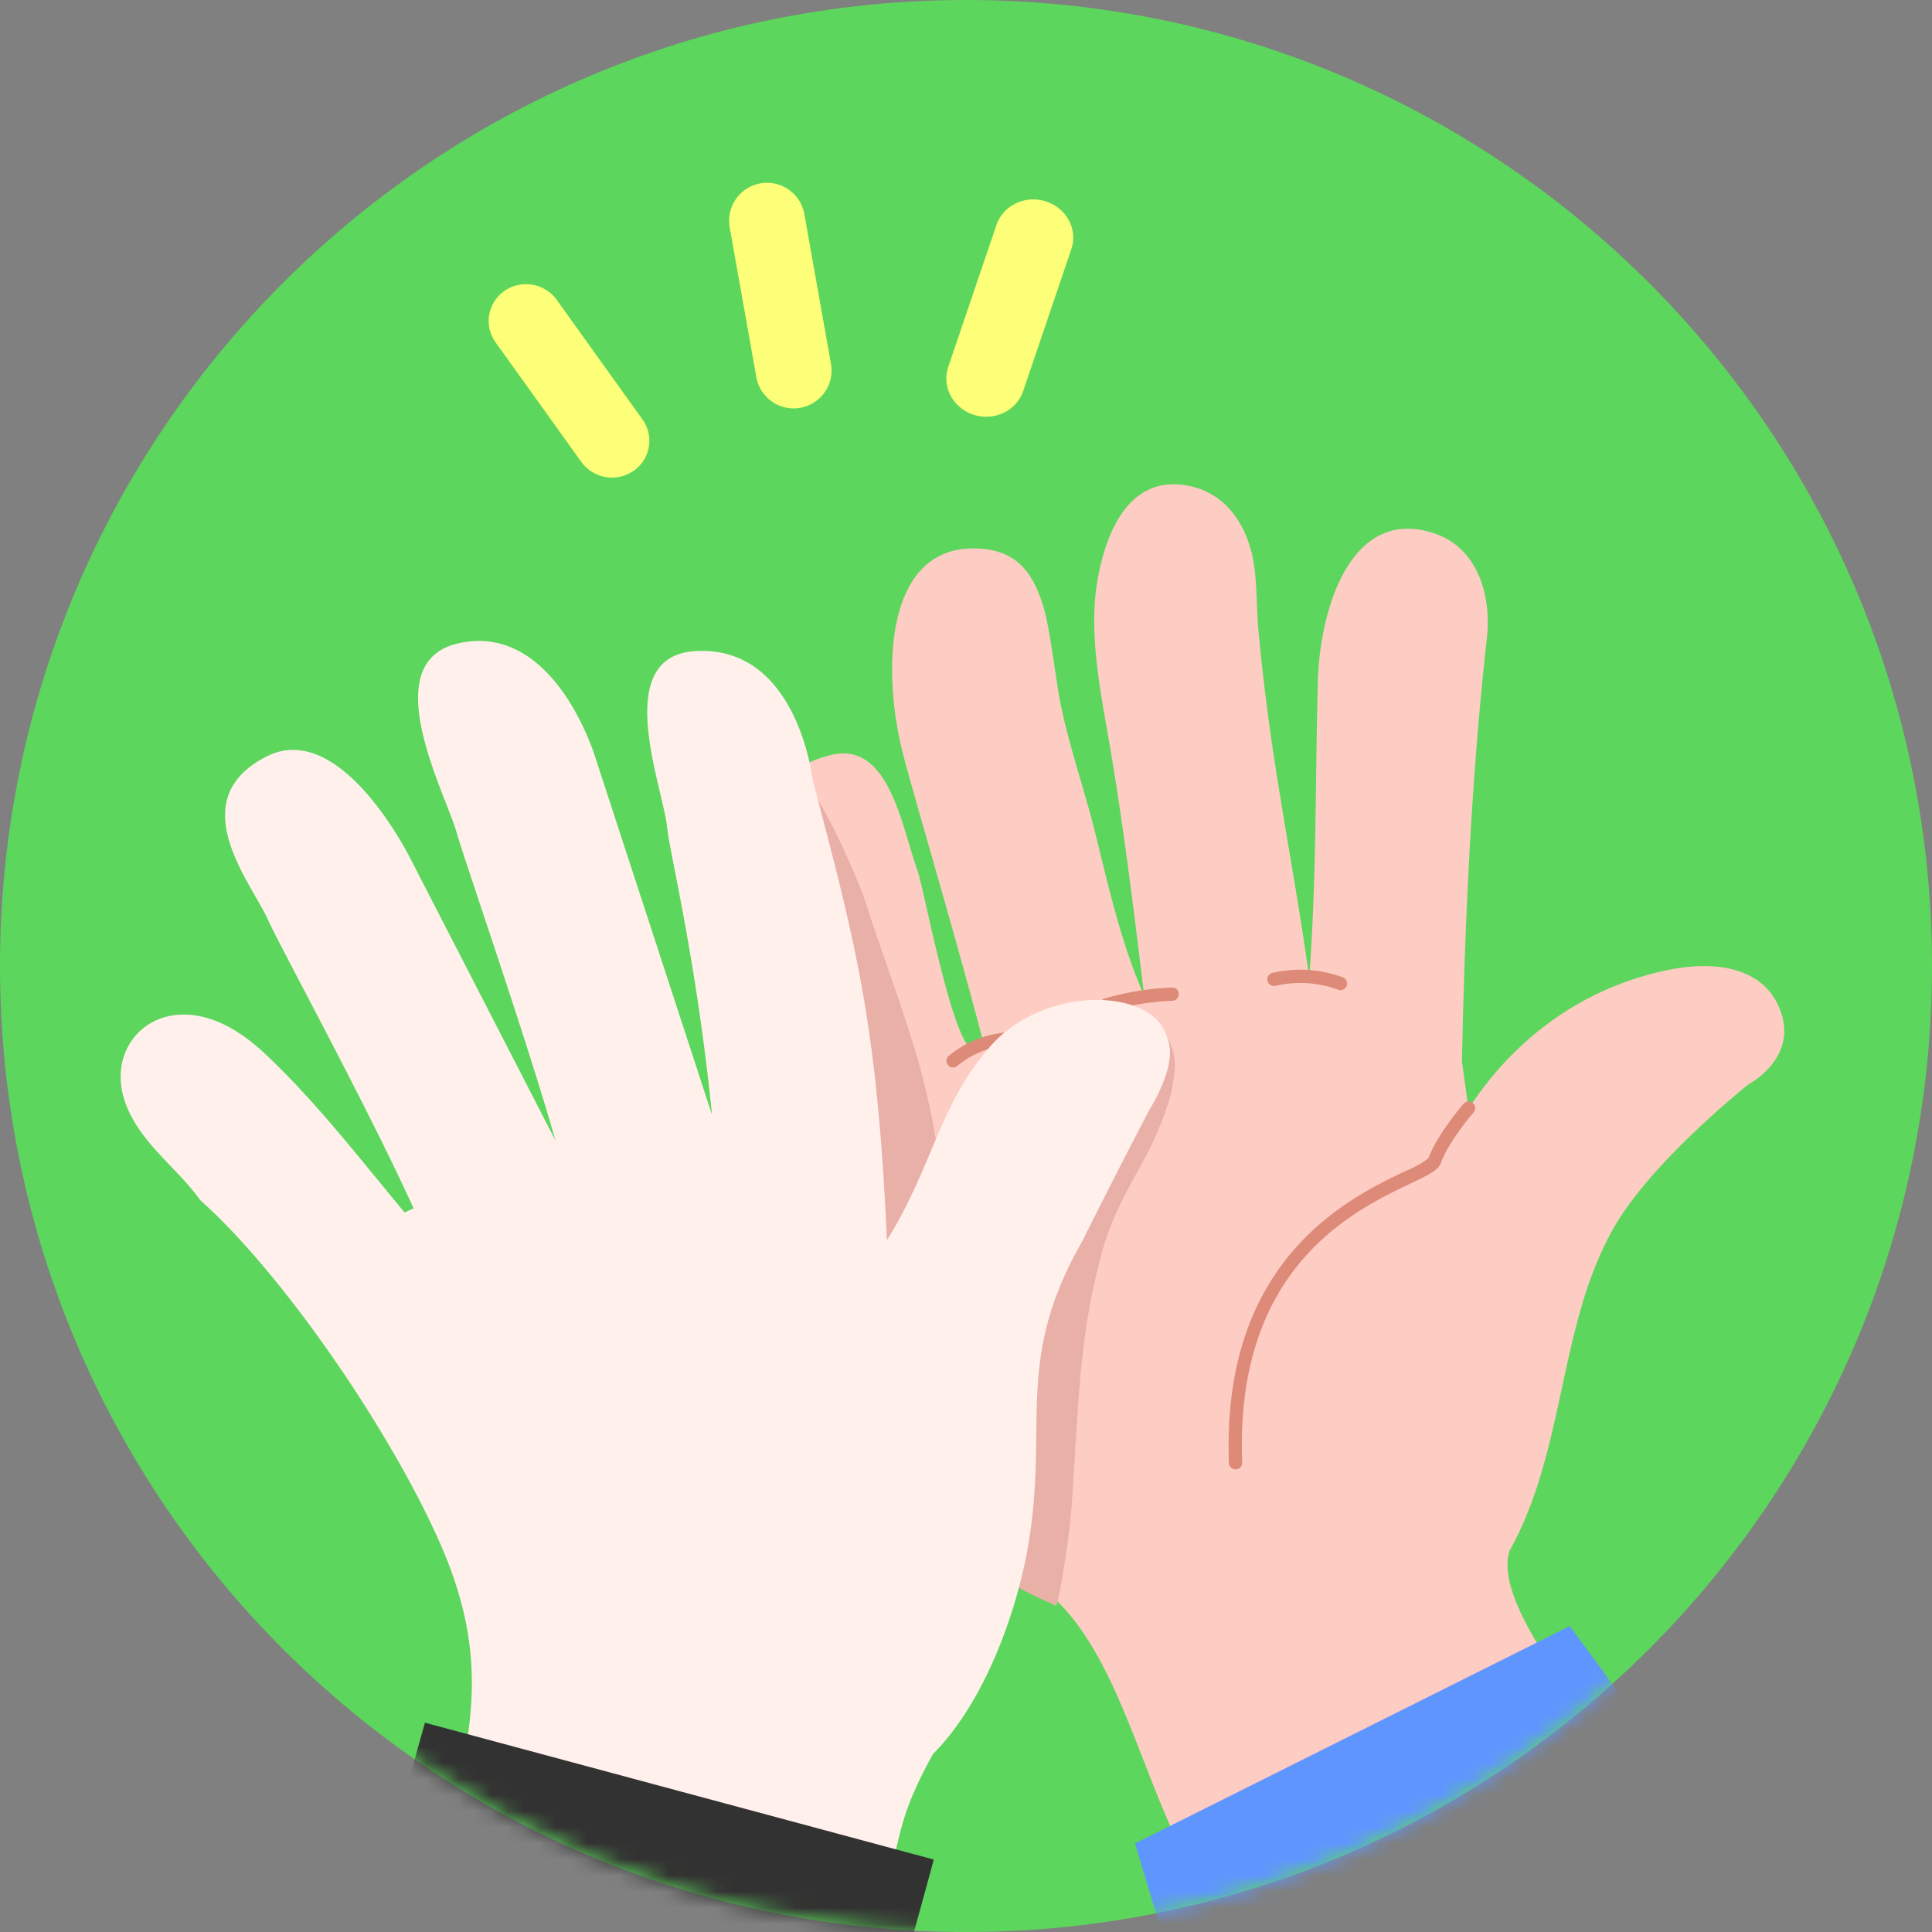 <svg width="120" height="120" viewBox="0 0 120 120" fill="none" xmlns="http://www.w3.org/2000/svg">
    <rect x="0" y="0" width="120" height="120" fill="#808080" stroke="none"/>
    <path d="M60 120c33.137 0 60-26.863 60-60S93.137 0 60 0 0 26.863 0 60s26.863 60 60 60z" fill="#5CD65C"/>
    <mask id="auy1a2h1wa" style="mask-type:alpha" maskUnits="userSpaceOnUse" x="0" y="0" width="120" height="120">
        <path d="M60 120c33.137 0 60-26.863 60-60S93.137 0 60 0 0 26.863 0 60s26.863 60 60 60z" fill="#5CD65C"/>
    </mask>
    <g mask="url(#auy1a2h1wa)">
        <path d="M49.163 57.37a43 43 0 0 1-.811-4.708c-.3-2.664-.426-4.825 3.227-5.76 3.652-.935 4.434 4.482 5.415 7.188.413 1.151 2.29 11.395 3.534 11.066l.613-.157c-1.761-6.843-4.727-16.703-5.144-18.539-1.19-4.96-.97-12.398 4.452-12.396 2.605 0 3.708 1.395 4.387 3.715.41 1.404.739 4.453 1.028 5.88.584 2.902 1.602 5.673 2.277 8.543.815 3.308 1.56 6.516 2.929 9.658-.609-5.01-1.217-10.015-2.045-14.99-.588-3.582-1.51-7.504-.807-11.124.548-2.797 1.93-6.136 5.384-5.61 2.386.362 3.743 2.254 4.206 4.498.295 1.446.219 3.062.358 4.544.159 1.693.35 3.386.572 5.08.717 5.458 1.804 10.838 2.557 16.284.014.06.021.122.022.184.46-6.11.373-12.227.534-18.342.122-4.697 2.124-10.994 7.258-9.248 2.73.928 3.534 3.931 3.244 6.51-.96 8.61-1.36 17.414-1.544 26.062l-.007.212.411 2.94c3.187-4.864 7.663-7.65 12.41-8.616 3.18-.646 6.162-.06 7.037 2.754.102.32.158.655.166.992.026 2.18-2.211 3.353-2.211 3.353s-1.167.922-2.671 2.31c-1.887 1.737-4.308 4.203-5.651 6.51-3.514 6.043-3.01 13.842-6.522 20.14-1.129 3.294 4.975 10.324 7.36 13.597 1.804 2.482 1.184 3.553-2.158 5.648l-6.33 2.066c-6.002 1.382-10.78 7.318-16.045 2.59-5.46-6.869-6.136-16.362-11.284-21.098-.135-.124-1.833-.865-1.963-.981-4.049-2.733-6.207-10.429-7.719-14.882-2.86-8.378-4.54-17.274-6.469-25.873z" fill="#FDCCC3"/>
        <path d="m97.5 101-27 13.5 3 10 31-14-7-9.5z" fill="#5F95FF"/>
        <path d="m76.794 91.263-.032.004a.408.408 0 0 1-.428-.394c-.497-12.683 7.521-16.498 10.944-18.128a6.216 6.216 0 0 0 1.447-.804c.488-1.385 2.08-3.275 2.157-3.355a.41.41 0 1 1 .625.527s-1.572 1.843-2.014 3.135c-.158.432-.762.729-1.859 1.25-3.555 1.696-10.957 5.214-10.48 17.358a.41.41 0 0 1-.36.407zM83.31 61.5a.409.409 0 0 1-.193-.027 6.793 6.793 0 0 0-3.895-.24.41.41 0 0 1-.495-.308.412.412 0 0 1 .307-.496 7.595 7.595 0 0 1 4.37.275.41.41 0 0 1 .24.528.41.41 0 0 1-.334.267zM68.824 62.81a.41.41 0 1 1-.164-.806 17.634 17.634 0 0 1 4.13-.667.412.412 0 0 1 .19.784.41.41 0 0 1-.155.038 16.835 16.835 0 0 0-3.937.631l-.064.02zM59.244 66.3a.41.41 0 0 1-.31-.722 6.44 6.44 0 0 1 3.487-1.444.41.41 0 1 1 .074.817 5.497 5.497 0 0 0-3.039 1.257.41.41 0 0 1-.212.092z" fill="#DD8A78"/>
        <path d="M29.501 77.165 46.236 69c-.96-9.595-2.638-16.31-2.788-17.846-.248-2.507.66-4.126 5.868-3.056 1.486.305 4.267 7.413 4.267 7.413 2.885 8.92 4.808 12.02 5.289 23.078 2.854-4.584 2.27-10.6 5.415-14.158 3.268-3.703 6.757-2.201 8.047-.266.962 1.442.58 2.58.481 3.366-.18 1.103-1.042 3.235-1.923 4.808-.798 1.424-1.87 3.333-2.404 5.288-1.443 5.29-1.443 8.655-1.923 15.867-.128 1.919-.73 5.657-.962 6.25-.962-.48-2.404-.961-3.366-1.923-1.72-1.72-11.435 16.499-13.337 18.159-2.2 1.886-5.935 1.344-5.935 1.344-3.08 1.297-5.132 1.619-8.405 2.26-1.735.34-3.223-1.146-4.995-1.149-.624-.001-2.926 1.165-1.887-2.7 2.15-8.015 3.102-15.196-.45-22.954-3.142-6.833-.48-18.92 2.273-15.616z" fill="#E8B0A7"/>
        <path d="M12.445 74.552c-1.463-2.048-3.756-3.566-4.645-6.02-1.207-3.272 1.311-6.228 4.827-5.365 1.539.375 2.863 1.352 4.008 2.447 3.116 2.967 5.742 6.391 8.494 9.694l.56-.254c-2.858-6.305-8.302-16.273-9.06-17.953-1.037-2.302-5.352-7.406-.092-10.105 4.722-2.432 9.062 6.542 9.062 6.542L34.5 70.839c-1.772-6.259-5.625-17.315-6.157-19.192-.698-2.42-5.054-10.526.13-11.69 6.034-1.353 8.531 7.173 8.531 7.173l7.22 22.114c-.96-9.594-2.638-16.31-2.788-17.846-.248-2.506-3.537-10.657 1.768-10.958 6.36-.368 7.274 8.018 7.274 8.018 2.688 10.195 4.006 15.113 4.61 28.575 2.85-4.584 3.267-8.474 6.412-12.033 3.269-3.703 9.47-3.62 10.794-1.053.15.294.261.608.328.931.332 1.622-1.215 4.02-1.215 4.02S69 73.5 67.255 77.034c-4.342 7.552-2.053 11.395-3.43 19.177-.61 3.437-2.44 9.281-5.88 12.74-1.927 3.516-2.03 4.732-2.856 8.584-.522 2.366-.442 5.006-2.354 6.683-2.199 1.886-5.376 1.378-8.03 1.324l-5.201.479a48.39 48.39 0 0 1-9.533 3.003 27.158 27.158 0 0 1-5.28.573c-.623-.001-2.191.182-2.713-.18-1.123-.782-.577-.557-.24-1.97.945-3.853 4.36-7.481 5.399-11.354 2.15-8.015 3.553-12.917 0-20.675-3.117-6.864-9.616-16.347-14.692-20.865z" fill="#FFF0EC"/>
        <path d="M58 115.5 26.394 107 24 115.5 55.127 126 58 115.5z" fill="#333232"/>
        <path d="M38.464 29.621c-.442.086-.9.044-1.32-.122a2.338 2.338 0 0 1-1.04-.812l-5.358-7.471a2.277 2.277 0 0 1-.355-1.696 2.28 2.28 0 0 1 .944-1.453 2.35 2.35 0 0 1 1.708-.387c.6.095 1.14.417 1.504.898l5.357 7.471c.224.313.366.676.412 1.056a2.262 2.262 0 0 1-.82 2.032c-.297.244-.652.41-1.032.484zM61.467 25.875a2.56 2.56 0 0 1-1.186-.186 2.488 2.488 0 0 1-.96-.702 2.335 2.335 0 0 1-.502-1.05 2.24 2.24 0 0 1 .076-1.144l2.994-8.817c.098-.291.256-.56.465-.792.208-.231.462-.42.748-.556.286-.136.598-.217.918-.237a2.559 2.559 0 0 1 1.78.575c.245.202.447.448.593.724.146.276.235.575.26.882.026.307-.011.615-.11.906l-2.994 8.817c-.146.431-.42.81-.79 1.091-.37.28-.82.45-1.292.49zM49.965 13.32a2.356 2.356 0 1 0-4.639.825l1.64 9.222a2.356 2.356 0 1 0 4.638-.824l-1.64-9.223z" fill="#FCFF77"/>
    </g>
</svg>
